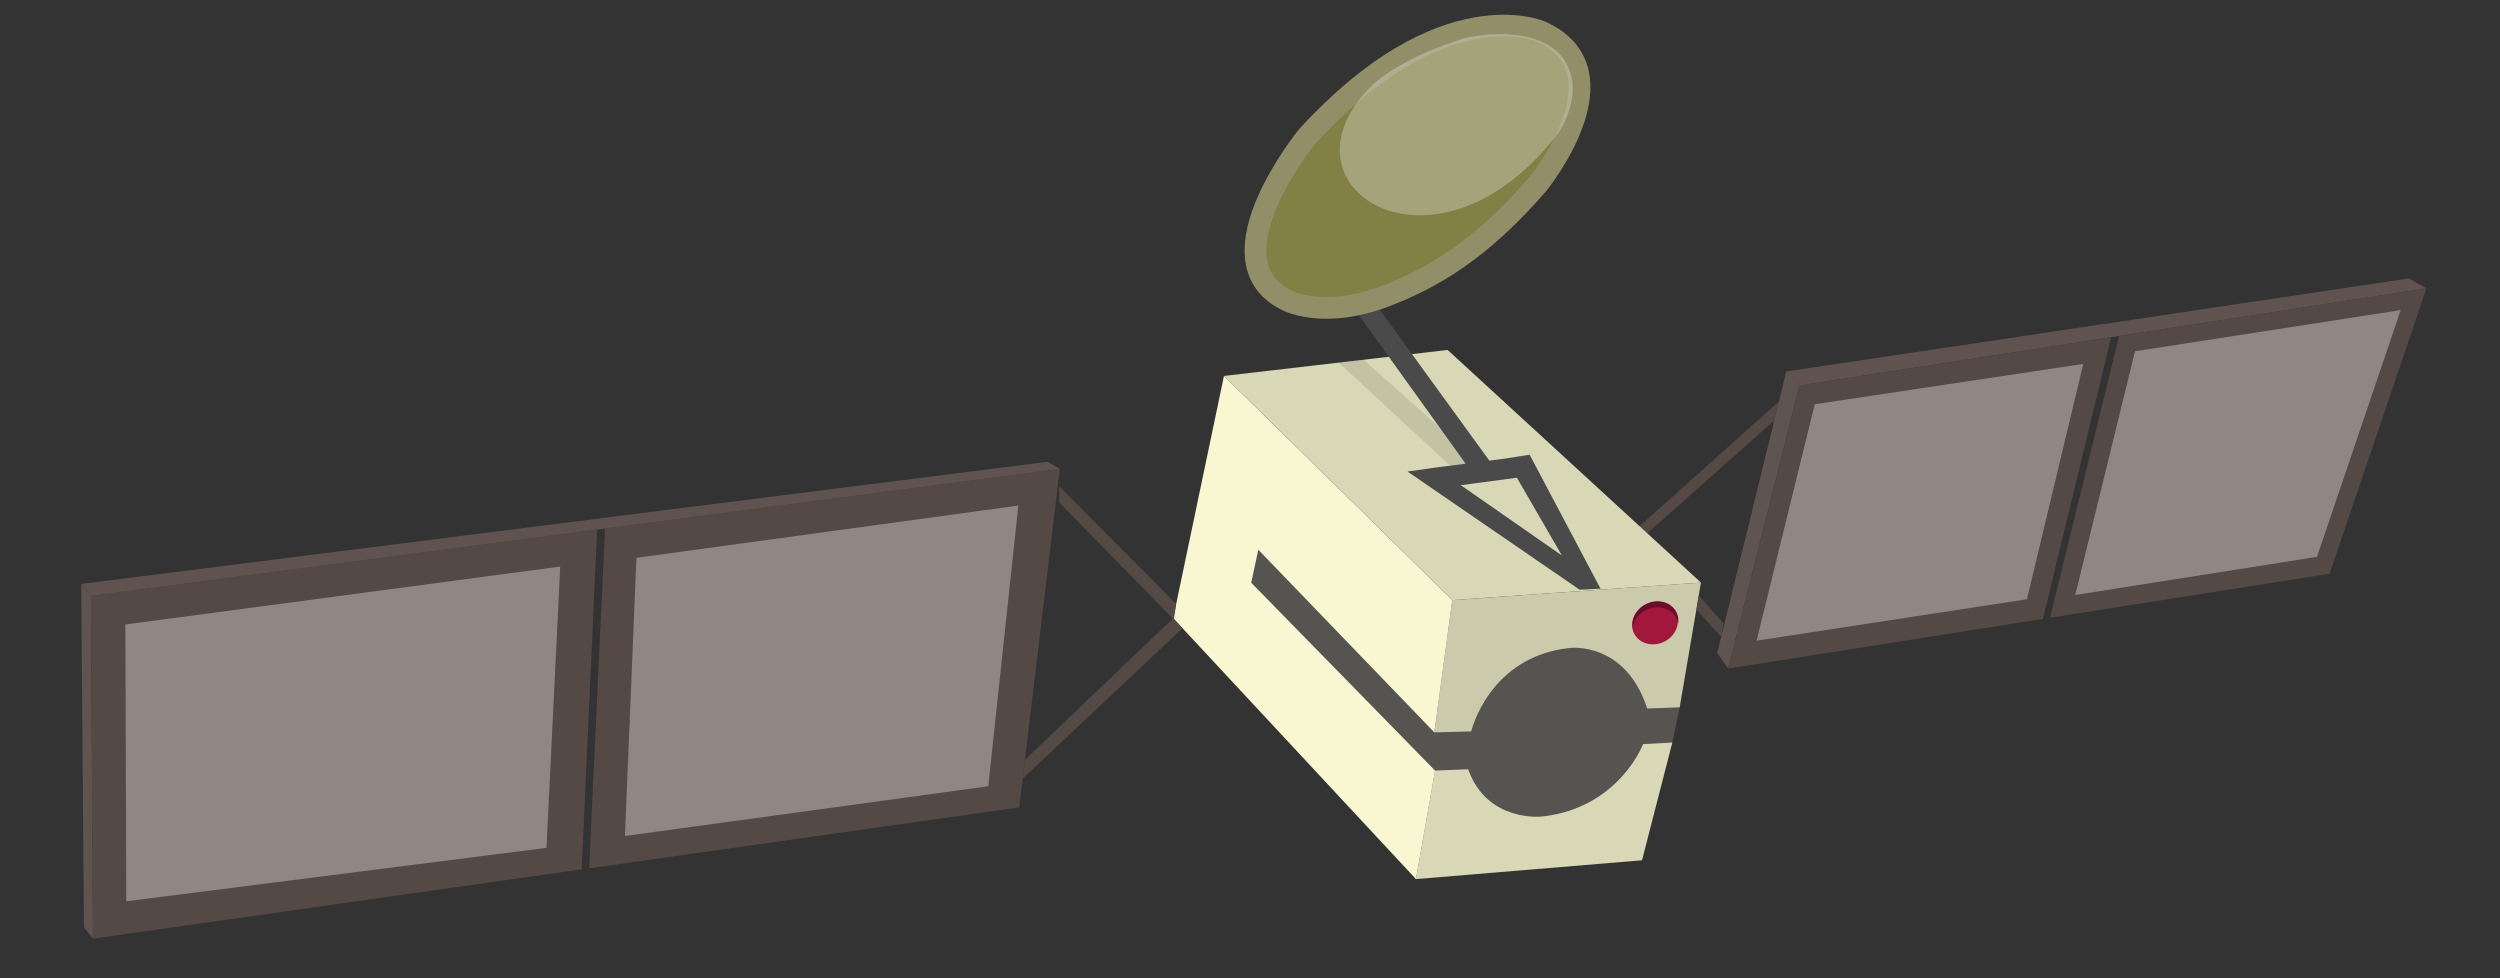 <?xml version="1.0" encoding="utf-8"?>
<!-- Generator: Adobe Illustrator 16.0.0, SVG Export Plug-In . SVG Version: 6.00 Build 0)  -->
<!DOCTYPE svg PUBLIC "-//W3C//DTD SVG 1.1//EN" "http://www.w3.org/Graphics/SVG/1.1/DTD/svg11.dtd">
<svg version="1.1" id="Layer_1" xmlns="http://www.w3.org/2000/svg" xmlns:xlink="http://www.w3.org/1999/xlink" x="0px" y="0px"
	 width="115px" height="45px" viewBox="-1.934 0 115 45" enable-background="new -1.934 0 115 45" xml:space="preserve">
<rect x="-1.934" y="0" width="115" height="45" fill="#333333" stroke="none"/>
<g>
	<g>
		<polygon fill="#555451" points="75.33,32.538 74.992,34.157 72.712,38.974 63.463,39.248 63.638,37.419 54.236,27.938 
			55.685,24.074 64.652,29.218 74.45,28.459 		"/>
		
			<ellipse transform="matrix(0.902 -0.432 0.432 0.902 -7.71 33.356)" fill="#555451" cx="69.608" cy="33.657" rx="4.516" ry="3.778"/>
		<polygon fill="#554945" points="79.685,19.335 73.795,24.572 73.415,24.266 79.898,18.468 		"/>
		<path fill="#CBCAAD" d="M75.332,32.537l-1.494,0.054c-1.007-3.095-3.542-2.786-3.542-2.786c-3.74,0.379-4.555,3.84-4.555,3.84
			l-1.696,0.044l0.827-6.084l11.438-0.806L75.332,32.537z"/>
		<path fill="#D8D7B6" d="M73.599,39.573l-10.4,0.865l0.881-4.991l1.521-0.061c0.875,2.46,3.395,2.175,3.395,2.175
			c3.542-0.389,4.653-3.333,4.653-3.333l1.344-0.071L73.599,39.573z"/>
		<polygon fill="#F8F7D1" points="64.045,33.688 55.948,25.287 55.622,26.805 64.08,35.448 63.2,40.439 52.033,28.437 
			54.368,17.293 64.872,27.604 		"/>
		<polygon fill="#D8D7B6" points="64.872,27.604 76.311,26.799 64.657,16.097 54.368,17.293 		"/>
		<path fill="none" stroke="#FFFFFF" stroke-miterlimit="10" d="M52.033,28.437"/>
		<polygon fill="#554945" points="46.784,23.107 52.066,28.506 52.169,27.781 46.787,22.357 		"/>
		<polygon fill="#554945" points="52.46,28.898 45.109,35.815 45.212,34.954 52.033,28.437 		"/>
		<polygon fill="#605450" points="2.341,43.178 1.928,42.646 1.801,26.861 2.251,27.413 		"/>
		<polygon fill="#605450" points="77.059,30.039 80.238,17.077 80.841,17.733 77.562,30.753 		"/>
		<polygon fill="#60524E" points="80.841,17.733 109.681,13.264 108.877,12.806 80.213,17.09 		"/>
		<g>
			<polygon fill="#554945" points="92.198,28.444 105.229,26.39 109.681,13.264 95.295,15.493 95.546,15.455 92.367,28.419 			"/>
			<polygon fill="#554945" points="95.178,15.512 80.841,17.733 77.562,30.753 92.041,28.468 			"/>
		</g>
		<g>
			<polygon fill="#554945" points="25.533,24.359 2.251,27.413 2.341,43.178 24.824,39.989 			"/>
			<polygon fill="#554945" points="25.166,39.941 44.95,37.139 46.817,21.571 25.9,24.312 			"/>
		</g>
		<polygon fill="#60524E" points="2.251,27.413 46.817,21.571 46.264,21.241 1.801,26.861 		"/>
		<polygon fill="#554945" points="77.344,28.679 76.209,27.394 76.101,28.035 77.242,29.3 		"/>
		<polygon opacity="0.1" enable-background="new    " points="66.072,21.253 60.792,16.546 59.644,16.68 64.774,21.421 		"/>
		<path fill="#4A4A4A" d="M62.813,21.691l7.916,5.436l0.962-0.046l-3.263-6.166l-1.094,0.175l-0.76,0.098l-5.188-7.146l-1.111,0.037
			l5.209,7.25l-1.39,0.179L62.813,21.691z M69.912,25.552l-4.651-3.234l2.583-0.342L69.912,25.552z"/>
		<path fill="#838046" stroke="#928F68" stroke-miterlimit="10" d="M68.799,8.477c-2.632,3.042-4.847,4.307-6.939,5.119
			c-3.015,1.166-4.68,0.176-4.68,0.176c-3.579-1.863,1.025-7.506,1.025-7.506c6.236-6.816,10.743-4.812,10.743-4.812
			C73.033,3.285,68.799,8.477,68.799,8.477z"/>
		<path opacity="0.3" fill="#F3F3F3" enable-background="new    " d="M69.912,2.611c1.198,1.543-0.135,3.463-0.135,3.463
			c-5.55,7.346-13.159,2.672-8.774-1.971c1.403-1.486,4.529-2.376,4.529-2.376C68.919,1.083,69.914,2.609,69.912,2.611z"/>
		<polygon fill="#928683" points="96.277,16.158 108.497,14.265 104.647,25.615 93.528,27.369 		"/>
		<polygon fill="#928683" points="81.545,18.596 93.897,16.74 91.306,27.565 78.87,29.47 		"/>
		<polygon fill="#928683" points="27.342,25.66 44.91,23.256 43.526,36.168 26.813,38.455 		"/>
		<polygon fill="#928683" points="3.832,28.726 23.836,26.062 23.204,39.001 3.875,41.459 		"/>
	</g>
	<g>
		
			<ellipse transform="matrix(0.902 -0.431 0.431 0.902 -5.094 34.815)" fill="#A2173C" cx="74.218" cy="28.64" rx="1.075" ry="0.957"/>
		<path fill="#6C0C2B" d="M75.258,28.704c0.029-0.177,0.012-0.359-0.069-0.528c-0.229-0.478-0.849-0.655-1.382-0.4
			c-0.445,0.213-0.69,0.657-0.634,1.074c0.055-0.324,0.279-0.632,0.628-0.798c0.536-0.257,1.153-0.078,1.383,0.398
			C75.224,28.533,75.247,28.618,75.258,28.704z"/>
	</g>
</g>
</svg>
